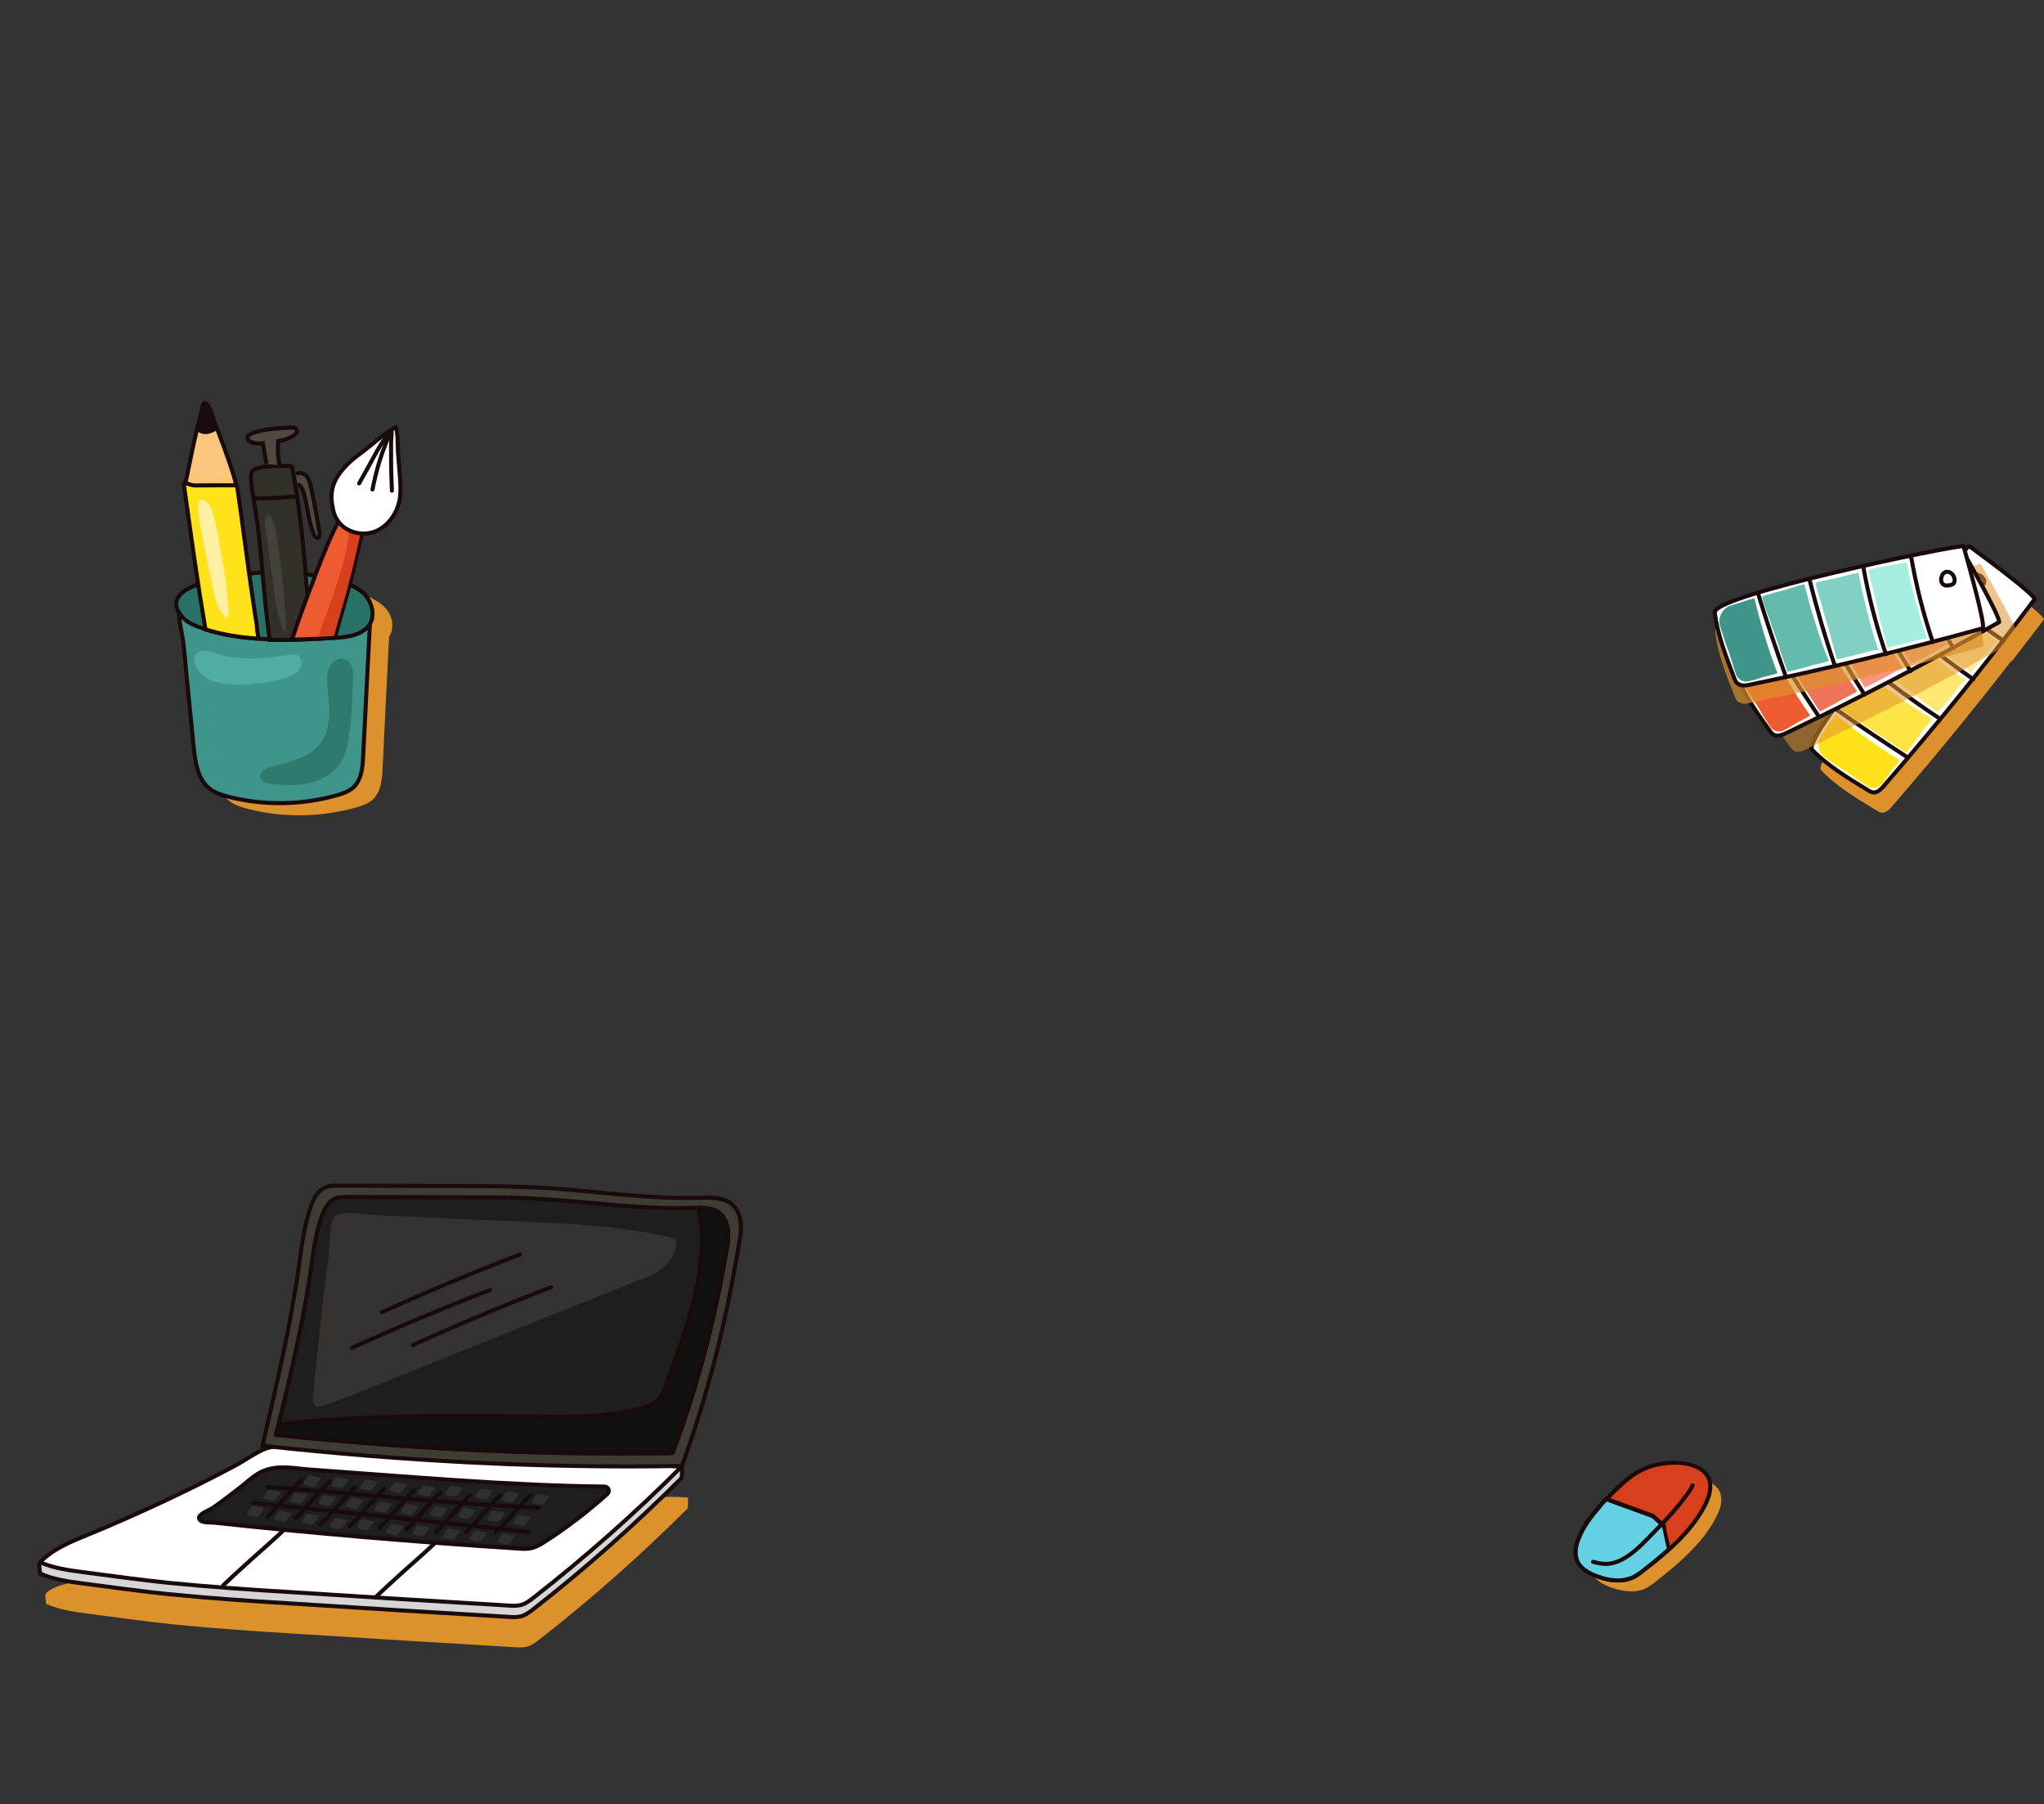 <?xml version="1.0" encoding="utf-8"?>
<!-- Generator: Adobe Illustrator 27.0.1, SVG Export Plug-In . SVG Version: 6.00 Build 0)  -->
<svg version="1.1" id="Layer_1" xmlns="http://www.w3.org/2000/svg" xmlns:xlink="http://www.w3.org/1999/xlink" x="0px" y="0px"
	 viewBox="0 0 505.4 446" style="enable-background:new 0 0 505.4 446;" xml:space="preserve">
<rect x="0" y="0" width="505.4" height="446" fill="#333333" stroke="none"/>
<style type="text/css">
	.st0{fill:#DD912C;}
	.st1{fill:#D6D6D6;stroke:#190B0B;stroke-linecap:round;stroke-linejoin:round;stroke-miterlimit:10;}
	.st2{fill:#FFFFFF;stroke:#190B0B;stroke-linecap:round;stroke-linejoin:round;stroke-miterlimit:10;}
	.st3{fill:#1E1E1E;stroke:#190B0B;stroke-linecap:round;stroke-linejoin:round;stroke-miterlimit:10;}
	.st4{fill:none;stroke:#190B0B;stroke-linecap:round;stroke-linejoin:round;stroke-miterlimit:10;}
	.st5{fill:#3F3B35;stroke:#190B0B;stroke-miterlimit:10;}
	.st6{opacity:0.182;fill:#9B9189;}
	.st7{fill:#111111;stroke:#190B0B;stroke-linecap:round;stroke-linejoin:round;stroke-miterlimit:10;}
	.st8{fill:#303030;}
	.st9{fill:#FFEEA6;}
	.st10{fill:#FFE773;}
	.st11{fill:#FFE445;}
	.st12{fill:#FFE21A;}
	.st13{opacity:0.537;fill:#DD912C;}
	.st14{fill:#FFAFA4;}
	.st15{fill:#FF9280;}
	.st16{fill:#ED7458;}
	.st17{fill:#EE5B30;}
	.st18{opacity:0.688;fill:#DD912C;}
	.st19{fill:#A4EDDF;}
	.st20{fill:#80D1C3;}
	.st21{fill:#65BAAE;}
	.st22{fill:#40958A;}
	.st23{fill:#40958A;stroke:#190B0B;stroke-linecap:round;stroke-linejoin:round;stroke-miterlimit:10;}
	.st24{fill:#297267;stroke:#190B0B;stroke-linecap:round;stroke-linejoin:round;stroke-miterlimit:10;}
	.st25{fill:#332F29;stroke:#190B0B;stroke-miterlimit:10;}
	.st26{fill:#4F4942;stroke:#190B0B;stroke-miterlimit:10;}
	.st27{opacity:0.228;fill:#828181;}
	.st28{fill:#EE5B30;stroke:#190B0B;stroke-linecap:round;stroke-linejoin:bevel;stroke-miterlimit:10;}
	.st29{fill:#D8401D;}
	.st30{fill:#FCC57C;stroke:#190B0B;stroke-linecap:round;stroke-linejoin:round;stroke-miterlimit:10;}
	.st31{fill:#FFE21A;stroke:#190B0B;stroke-linecap:round;stroke-linejoin:round;stroke-miterlimit:10;}
	.st32{opacity:0.771;fill:#297267;}
	.st33{fill:#190B0B;}
	.st34{fill:#FFF0A4;}
	.st35{fill:#50AD9F;}
	.st36{fill:#63D1E1;}
</style>
<g>
	<path class="st0" d="M23,389.7c-3.6,1.5-8.7,1.6-11.6,4.1c-0.4,0.4,0,2,0,2.7c3.4,1.5,7.2,2,11,2.5c7,0.9,13.9,1.9,20.9,2.6
		c10.1,1,20.2,1.7,30.3,2.3c18.7,1.2,34.9,2.2,53.6,3.3c1,0.1,2,0.1,3-0.1c1.2-0.3,2.3-1.1,3.3-1.9c12.8-10,25-20.8,36.5-32.3
		c0.1-0.7,0.2-1.4,0.1-2.7c-8.5-0.7-17.2,1.2-26,1.4c-6.1,0.2-12.3,0.8-18.4,0.4c-4.2-0.3-8.3-1.1-12.5-1.8
		c-12.9-2.1-26.1-3-39.2-2.6c-2.6,0.1-5.3-0.1-7.6,1c-2.4,1.1-4.7,2.8-7,4c-5.6,3-11.3,5.8-17,8.5C36,384.1,29.5,386.9,23,389.7z"/>
	<path class="st1" d="M21.5,382.2c-3.6,1.5-8.7,1.6-11.6,4.1c-0.4,0.4,0,2,0,2.7c3.4,1.5,7.2,2,11,2.5c7,0.9,13.9,1.9,20.9,2.6
		c10.1,1,20.2,1.7,30.3,2.3c18.7,1.2,34.9,2.2,53.6,3.3c1,0.1,2,0.1,3-0.1c1.2-0.3,2.3-1.1,3.3-1.9c12.8-10,25-20.8,36.5-32.3
		c0.1-0.7,0.2-1.4,0.1-2.7c-8.5-0.7-17.2,1.2-26,1.4c-6.1,0.2-12.3,0.8-18.4,0.4c-4.2-0.3-8.3-1.1-12.5-1.8
		c-12.9-2.1-26.1-3-39.2-2.6c-2.6,0.1-5.3-0.1-7.6,1c-2.4,1.1-4.7,2.8-7,4c-5.6,3-11.3,5.8-17,8.5C34.6,376.6,28.1,379.5,21.5,382.2
		z"/>
	<path class="st2" d="M21.5,379.5c-4.2,1.7-8.5,3.5-11.6,6.7c3.4,1.5,7.2,2,11,2.5c7,0.9,13.9,1.9,20.9,2.6
		c10.1,1,20.2,1.7,30.3,2.3c18.7,1.2,34.9,2.2,53.6,3.3c1,0.1,2,0.1,3-0.1c1.2-0.3,2.3-1.1,3.3-1.9c12.8-10,25-20.8,36.5-32.3
		c-9.4-0.8-16.4-1.5-25.8-1.2c-6.1,0.2-12.3,0.8-18.4,0.4c-4.2-0.3-8.3-1.1-12.5-1.8c-12.9-2.1-26.1-3-39.2-2.6
		c-2.6,0.1-5.3-0.1-7.6,1c-2.4,1.1-4.7,2.8-7,4c-5.6,3-11.3,5.8-17,8.5C34.6,373.9,28.1,376.8,21.5,379.5z"/>
	<path class="st3" d="M60,367.2c1.6-1.3,3.2-2.8,5.2-3.6c3.6-1.5,7.6-0.6,11.5-0.3c25.4,1.8,48.5,3.9,72.8,4.2
		c0.9,0,1.4,1.1,0.7,1.8c-4.9,4.4-10.1,8.4-15.6,11.9c-0.9,0.6-1.8,1.1-2.8,1.4c-1.3,0.4-2.6,0.3-3.9,0.2
		c-25.1-1.6-50.1-3.7-75.1-6.4c-0.9-0.1-3.5,0.2-3.6-1.2c0-0.9,2.5-1.9,3.2-2.3C55,371.1,57.5,369.2,60,367.2z"/>
	<path class="st4" d="M66.4,367.6c22.4,1.6,43.6,4.1,66.8,5.1"/>
	<path class="st4" d="M62.6,371.5c22.7,2.4,45.5,4.8,68.2,7.2"/>
	<path class="st4" d="M74.6,365.9c-1.9,1.5-7.1,8.1-8.5,9.1"/>
	<path class="st4" d="M81.6,366.2c-1.9,1.5-7.1,8.1-8.5,9.1"/>
	<path class="st4" d="M87.7,367.8c-1.9,1.5-7.1,8.1-8.5,9.1"/>
	<path class="st4" d="M95,368.1c-1.9,1.5-7.1,8.1-8.5,9.1"/>
	<path class="st4" d="M102.4,368.4c-1.9,1.5-7.1,8.1-8.5,9.1"/>
	<path class="st4" d="M108.9,369c-1.9,1.5-7.1,8.1-8.5,9.1"/>
	<path class="st4" d="M116.3,369.6c-1.9,1.5-7.1,8.1-8.5,9.1"/>
	<path class="st4" d="M123.8,369.6c-1.9,1.5-7.1,8.1-8.5,9.1"/>
	<path class="st4" d="M131.2,369.6c-1.9,1.5-7.1,8.1-8.5,9.1"/>
	<path class="st4" d="M55.2,391.9c1.8-1.7,3.6-3.4,5.4-5c2.7-2.5,6.5-5.7,9.4-8.5"/>
	<path class="st4" d="M92.8,394.9c1.8-1.7,3.6-3.4,5.4-5c2.7-2.5,6.5-5.7,9.4-8.5"/>
	<path class="st5" d="M168.6,362.4c6.9-18.9,11.2-36.9,14.4-56.6c0.5-2.8,0.2-6-1.8-7.9c-2-1.9-5.2-1.9-8-1.8
		c-13.1,0.4-26.2-1.7-39.3-2.5c-6.3-0.3-12.5-0.4-18.8-0.4c-10.4,0-20.8-0.1-31.2-0.1c-1.3,0-2.6,0-3.8,0.6
		c-1.6,0.8-2.5,2.5-3.1,4.2c-1.8,4.9-2.4,10.1-3.1,15.2c-2.1,14.9-5.6,29.6-9,44.3C99.8,361.2,133.6,363,168.6,362.4z"/>
	<path class="st3" d="M179.9,307.6c-3,17.9-7.1,34.3-13.6,51.6c-33.2,0.6-65.1-1.1-98.1-4.5c0.2-0.8,0.4-1.5,0.6-2.3
		c3.1-12.7,6.1-25.3,8-38.2c0.7-4.7,1.2-9.5,2.9-13.9c0.6-1.5,1.4-3.1,2.9-3.9c1.1-0.5,2.3-0.5,3.6-0.5c9.8,0,19.7,0.1,29.6,0.1
		c5.9,0,11.9,0,17.8,0.4c12.4,0.7,24.8,2.6,37.2,2.2c0.8,0,1.6,0,2.4,0c1.9,0.1,3.8,0.4,5.1,1.6
		C180.1,302.2,180.3,305.1,179.9,307.6z"/>
	<path class="st6" d="M77.4,345.4c-0.1,0.7-0.1,1.6,0.5,2.1c0.6,0.4,1.4,0.2,2.1,0c4.3-1.5,8.6-3.2,12.8-4.9
		c21.6-8.7,43.3-17.4,64.9-26c2.4-0.9,4.8-1.9,6.7-3.6c1.9-1.7,3.2-4.3,2.7-6.8c-13-3.2-26.4-3.7-39.8-4.3c-7.7-0.3-15.4-0.6-23.1-1
		c-3.8-0.2-7.7-0.3-11.5-0.5c-2.4-0.1-8.1-1.4-9.9,0.4c-1.5,1.4-1.3,8.1-1.6,10.1c-0.5,3.8-1,7.6-1.4,11.4
		C78.9,329.9,78.1,337.6,77.4,345.4z"/>
	<g>
		<path class="st4" d="M128.6,310.1c-11.5,4.4-22.9,9.2-34.2,14.3"/>
		<path class="st4" d="M136.3,318.2c-11.5,4.4-22.9,9.2-34.2,14.3"/>
		<path class="st4" d="M121.2,318.9c-11.5,4.4-22.9,9.2-34.2,14.3"/>
	</g>
	<path class="st7" d="M179.9,307.6c-3,17.9-7.1,34.3-13.6,51.6c-33.2,0.6-65.1-1.1-98.1-4.5c0.2-0.8,0.4-1.5,0.6-2.3
		c0.6-0.3,1.4-0.4,2.1-0.5c20.5-2.1,41.1-2,61.7-1.7c8.6,0.1,17.2,0.2,25.5-1.9c1.7-0.4,3.4-1,4.6-2.2c1-1,1.5-2.4,2-3.8
		c1.7-4.5,3.3-9,4.8-13.5c2.5-8,4.4-16.3,4-24.8c-0.1-1.5-0.8-3.8-0.5-5.2c0-0.1,0.1-0.2,0.1-0.3c1.9,0.1,3.8,0.4,5.1,1.6
		C180.1,302.2,180.3,305.1,179.9,307.6z"/>
	<path class="st8" d="M73.4,371.6c0.3,0.1,0.6,0.1,0.8,0.1c0.4-0.1,0.7-0.4,0.9-0.8c0.4-0.5,0.7-0.9,1-1.4c-0.9-0.2-1.8-0.3-2.6-0.5
		c-0.1,0-0.2,0-0.3,0c-0.3,0-0.5,0.3-0.6,0.5c-0.2,0.3-0.9,1.2-0.8,1.6C72,371.4,73.1,371.4,73.4,371.6z"/>
	<path class="st8" d="M80.4,372.2c0.3,0.1,0.6,0.1,0.8,0.1c0.4-0.1,0.7-0.4,0.9-0.8c0.4-0.5,0.7-0.9,1-1.4c-0.9-0.2-1.8-0.3-2.6-0.5
		c-0.1,0-0.2,0-0.3,0c-0.3,0-0.5,0.3-0.6,0.5c-0.2,0.3-0.9,1.2-0.8,1.6C79,372,80.1,372,80.4,372.2z"/>
	<path class="st8" d="M76.7,367.4c0.3,0.1,0.6,0.1,0.8,0.1c0.4-0.1,0.7-0.4,0.9-0.8c0.4-0.5,0.7-0.9,1-1.4c-0.9-0.2-1.8-0.3-2.6-0.5
		c-0.1,0-0.2,0-0.3,0c-0.3,0-0.5,0.3-0.6,0.5c-0.2,0.3-0.9,1.2-0.8,1.6C75.2,367.2,76.3,367.2,76.7,367.4z"/>
	<path class="st8" d="M66.8,370.9c0.3,0.1,0.6,0.1,0.8,0.1c0.4-0.1,0.7-0.4,0.9-0.8c0.4-0.5,0.7-0.9,1-1.4c-0.9-0.2-1.8-0.3-2.6-0.5
		c-0.1,0-0.2,0-0.3,0c-0.3,0-0.5,0.3-0.6,0.5c-0.2,0.3-0.9,1.2-0.8,1.6C65.4,370.7,66.5,370.7,66.8,370.9z"/>
	<path class="st8" d="M87.2,372.9c0.3,0.1,0.6,0.1,0.8,0.1c0.4-0.1,0.7-0.4,0.9-0.8c0.4-0.5,0.7-0.9,1-1.4c-0.9-0.2-1.8-0.3-2.6-0.5
		c-0.1,0-0.2,0-0.3,0c-0.3,0-0.5,0.3-0.6,0.5c-0.2,0.3-0.9,1.2-0.8,1.6C85.7,372.8,86.8,372.8,87.2,372.9z"/>
	<path class="st8" d="M94.2,373.8c0.3,0.1,0.6,0.1,0.8,0.1c0.4-0.1,0.7-0.4,0.9-0.8c0.4-0.5,0.7-0.9,1-1.4c-0.9-0.2-1.8-0.3-2.6-0.5
		c-0.1,0-0.2,0-0.3,0c-0.3,0-0.5,0.3-0.6,0.5c-0.2,0.3-0.9,1.2-0.8,1.6C92.7,373.7,93.8,373.7,94.2,373.8z"/>
	<path class="st8" d="M98,369c0.3,0.1,0.6,0.1,0.8,0.1c0.4-0.1,0.7-0.4,0.9-0.8c0.4-0.5,0.7-0.9,1-1.4c-0.9-0.2-1.8-0.3-2.6-0.5
		c-0.1,0-0.2,0-0.3,0c-0.3,0-0.5,0.3-0.6,0.5c-0.2,0.3-0.9,1.2-0.8,1.6C96.5,368.8,97.7,368.8,98,369z"/>
	<path class="st8" d="M90.7,368.4c0.3,0.1,0.6,0.1,0.8,0.1c0.4-0.1,0.7-0.4,0.9-0.8c0.4-0.5,0.7-0.9,1-1.4c-0.9-0.2-1.8-0.3-2.6-0.5
		c-0.1,0-0.2,0-0.3,0c-0.3,0-0.5,0.3-0.6,0.5c-0.2,0.3-0.9,1.2-0.8,1.6C89.2,368.2,90.3,368.2,90.7,368.4z"/>
	<path class="st8" d="M83.2,377.9c0.3,0.1,0.6,0.1,0.8,0.1c0.4-0.1,0.7-0.4,0.9-0.8c0.4-0.5,0.7-0.9,1-1.4c-0.9-0.2-1.8-0.3-2.6-0.5
		c-0.1,0-0.2,0-0.3,0c-0.3,0-0.5,0.3-0.6,0.5c-0.2,0.3-0.9,1.2-0.8,1.6C81.7,377.8,82.8,377.8,83.2,377.9z"/>
	<path class="st8" d="M89.9,378.2c0.3,0.1,0.6,0.1,0.8,0.1c0.4-0.1,0.7-0.4,0.9-0.8c0.4-0.5,0.7-0.9,1-1.4c-0.9-0.2-1.8-0.3-2.6-0.5
		c-0.1,0-0.2,0-0.3,0c-0.3,0-0.5,0.3-0.6,0.5c-0.2,0.3-0.9,1.2-0.8,1.6C88.5,378,89.6,378,89.9,378.2z"/>
	<path class="st8" d="M97.1,379.4c0.3,0.1,0.6,0.1,0.8,0.1c0.4-0.1,0.7-0.4,0.9-0.8c0.4-0.5,0.7-0.9,1-1.4c-0.9-0.2-1.8-0.3-2.6-0.5
		c-0.1,0-0.2,0-0.3,0c-0.3,0-0.5,0.3-0.6,0.5c-0.2,0.3-0.9,1.2-0.8,1.6C95.6,379.2,96.8,379.2,97.1,379.4z"/>
	<path class="st8" d="M100.8,374.4c0.3,0.1,0.6,0.1,0.8,0.1c0.4-0.1,0.7-0.4,0.9-0.8c0.4-0.5,0.7-0.9,1-1.4
		c-0.9-0.2-1.8-0.3-2.6-0.5c-0.1,0-0.2,0-0.3,0c-0.3,0-0.5,0.3-0.6,0.5c-0.2,0.3-0.9,1.2-0.8,1.6
		C99.4,374.3,100.5,374.3,100.8,374.4z"/>
	<path class="st8" d="M108,374.9c0.3,0.1,0.6,0.1,0.8,0.1c0.4-0.1,0.7-0.4,0.9-0.8c0.4-0.5,0.7-0.9,1-1.4c-0.9-0.2-1.8-0.3-2.6-0.5
		c-0.1,0-0.2,0-0.3,0c-0.3,0-0.5,0.3-0.6,0.5c-0.2,0.3-0.9,1.2-0.8,1.6C106.5,374.8,107.7,374.8,108,374.9z"/>
	<path class="st8" d="M103.6,379.7c0.3,0.1,0.6,0.1,0.8,0.1c0.4-0.1,0.7-0.4,0.9-0.8c0.4-0.5,0.7-0.9,1-1.4
		c-0.9-0.2-1.8-0.3-2.6-0.5c-0.1,0-0.2,0-0.3,0c-0.3,0-0.5,0.3-0.6,0.5c-0.2,0.3-0.9,1.2-0.8,1.6
		C102.1,379.5,103.3,379.5,103.6,379.7z"/>
	<path class="st8" d="M111.1,380.5c0.3,0.1,0.6,0.1,0.8,0.1c0.4-0.1,0.7-0.4,0.9-0.8c0.4-0.5,0.7-0.9,1-1.4
		c-0.9-0.2-1.8-0.3-2.6-0.5c-0.1,0-0.2,0-0.3,0c-0.3,0-0.5,0.3-0.6,0.5c-0.2,0.3-0.9,1.2-0.8,1.6
		C109.6,380.3,110.8,380.3,111.1,380.5z"/>
	<path class="st8" d="M114.9,375.4c0.3,0.1,0.6,0.1,0.8,0.1c0.4-0.1,0.7-0.4,0.9-0.8c0.4-0.5,0.7-0.9,1-1.4
		c-0.9-0.2-1.8-0.3-2.6-0.5c-0.1,0-0.2,0-0.3,0c-0.3,0-0.5,0.3-0.6,0.5c-0.2,0.3-0.9,1.2-0.8,1.6
		C113.5,375.3,114.6,375.3,114.9,375.4z"/>
	<path class="st8" d="M119.2,370.6c0.3,0.1,0.6,0.1,0.8,0.1c0.4-0.1,0.7-0.4,0.9-0.8c0.4-0.5,0.7-0.9,1-1.4
		c-0.9-0.2-1.8-0.3-2.6-0.5c-0.1,0-0.2,0-0.3,0c-0.3,0-0.5,0.3-0.6,0.5c-0.2,0.3-0.9,1.2-0.8,1.6
		C117.7,370.5,118.8,370.5,119.2,370.6z"/>
	<path class="st8" d="M125.7,371.3c0.3,0.1,0.6,0.1,0.8,0.1c0.4-0.1,0.7-0.4,0.9-0.8c0.4-0.5,0.7-0.9,1-1.4
		c-0.9-0.2-1.8-0.3-2.6-0.5c-0.1,0-0.2,0-0.3,0c-0.3,0-0.5,0.3-0.6,0.5c-0.2,0.3-0.9,1.2-0.8,1.6
		C124.2,371.2,125.3,371.2,125.7,371.3z"/>
	<path class="st8" d="M122.2,376.1c0.3,0.1,0.6,0.1,0.8,0.1c0.4-0.1,0.7-0.4,0.9-0.8c0.4-0.5,0.7-0.9,1-1.4
		c-0.9-0.2-1.8-0.3-2.6-0.5c-0.1,0-0.2,0-0.3,0c-0.3,0-0.5,0.3-0.6,0.5c-0.2,0.3-0.9,1.2-0.8,1.6C120.7,376,121.8,376,122.2,376.1z"
		/>
	<path class="st8" d="M117.8,381c0.3,0.1,0.6,0.1,0.8,0.1c0.4-0.1,0.7-0.4,0.9-0.8c0.4-0.5,0.7-0.9,1-1.4c-0.9-0.2-1.8-0.3-2.6-0.5
		c-0.1,0-0.2,0-0.3,0c-0.3,0-0.5,0.3-0.6,0.5c-0.2,0.3-0.9,1.2-0.8,1.6C116.4,380.8,117.5,380.8,117.8,381z"/>
	<path class="st8" d="M124.7,381.7c0.3,0.1,0.6,0.1,0.8,0.1c0.4-0.1,0.7-0.4,0.9-0.8c0.4-0.5,0.7-0.9,1-1.4
		c-0.9-0.2-1.8-0.3-2.6-0.5c-0.1,0-0.2,0-0.3,0c-0.3,0-0.5,0.3-0.6,0.5c-0.2,0.3-0.9,1.2-0.8,1.6
		C123.3,381.5,124.4,381.5,124.7,381.7z"/>
	<path class="st8" d="M128.5,377.1c0.3,0.1,0.6,0.1,0.8,0.1c0.4-0.1,0.7-0.4,0.9-0.8c0.4-0.5,0.7-0.9,1-1.4
		c-0.9-0.2-1.8-0.3-2.6-0.5c-0.1,0-0.2,0-0.3,0c-0.3,0-0.5,0.3-0.6,0.5c-0.2,0.3-0.9,1.2-0.8,1.6
		C127.1,376.9,128.2,376.9,128.5,377.1z"/>
	<path class="st8" d="M133.2,371.9c0.3,0.1,0.6,0.1,0.8,0.1c0.4-0.1,0.7-0.4,0.9-0.8c0.4-0.5,0.7-0.9,1-1.4
		c-0.9-0.2-1.8-0.3-2.6-0.5c-0.1,0-0.2,0-0.3,0c-0.3,0-0.5,0.3-0.6,0.5c-0.2,0.3-0.9,1.2-0.8,1.6
		C131.7,371.8,132.8,371.8,133.2,371.9z"/>
	<path class="st8" d="M111.8,369.9c0.3,0.1,0.6,0.1,0.8,0.1c0.4-0.1,0.7-0.4,0.9-0.8c0.4-0.5,0.7-0.9,1-1.4
		c-0.9-0.2-1.8-0.3-2.6-0.5c-0.1,0-0.2,0-0.3,0c-0.3,0-0.5,0.3-0.6,0.5c-0.2,0.3-0.9,1.2-0.8,1.6
		C110.4,369.8,111.5,369.8,111.8,369.9z"/>
	<path class="st8" d="M105,369.8c0.3,0.1,0.6,0.1,0.8,0.1c0.4-0.1,0.7-0.4,0.9-0.8c0.4-0.5,0.7-0.9,1-1.4c-0.9-0.2-1.8-0.3-2.6-0.5
		c-0.1,0-0.2,0-0.3,0c-0.3,0-0.5,0.3-0.6,0.5c-0.2,0.3-0.9,1.2-0.8,1.6C103.5,369.6,104.7,369.6,105,369.8z"/>
	<path class="st8" d="M83.5,367.8c0.3,0.1,0.6,0.1,0.8,0.1c0.4-0.1,0.7-0.4,0.9-0.8c0.4-0.5,0.7-0.9,1-1.4c-0.9-0.2-1.8-0.3-2.6-0.5
		c-0.1,0-0.2,0-0.3,0c-0.3,0-0.5,0.3-0.6,0.5c-0.2,0.3-0.9,1.2-0.8,1.6C82.1,367.7,83.2,367.7,83.5,367.8z"/>
	<path class="st8" d="M76.3,376.8c0.3,0.1,0.6,0.1,0.8,0.1c0.4-0.1,0.7-0.4,0.9-0.8c0.4-0.5,0.7-0.9,1-1.4c-0.9-0.2-1.8-0.3-2.6-0.5
		c-0.1,0-0.2,0-0.3,0c-0.3,0-0.5,0.3-0.6,0.5c-0.2,0.3-0.9,1.2-0.8,1.6C74.8,376.6,76,376.6,76.3,376.8z"/>
	<path class="st8" d="M69.5,376.1c0.3,0.1,0.6,0.1,0.8,0.1c0.4-0.1,0.7-0.4,0.9-0.8c0.4-0.5,0.7-0.9,1-1.4c-0.9-0.2-1.8-0.3-2.6-0.5
		c-0.1,0-0.2,0-0.3,0c-0.3,0-0.5,0.3-0.6,0.5c-0.2,0.3-0.9,1.2-0.8,1.6C68.1,375.9,69.2,375.9,69.5,376.1z"/>
	<path class="st8" d="M62.7,374.9c0.3,0.1,0.6,0.1,0.8,0.1c0.4-0.1,0.7-0.4,0.9-0.8c0.4-0.5,0.7-0.9,1-1.4c-0.9-0.2-1.8-0.3-2.6-0.5
		c-0.1,0-0.2,0-0.3,0c-0.3,0-0.5,0.3-0.6,0.5c-0.2,0.3-0.9,1.2-0.8,1.6C61.2,374.8,62.3,374.8,62.7,374.9z"/>
</g>
<g>
	<path class="st2" d="M434,145.3"/>
	<path class="st0" d="M497.6,163.5l-0.1-0.1c2.6-3.4,5.3-6.8,7.9-10.3c-0.4-1.4-11.7-9.8-16.2-13.1c-1.6,1.1-23,25.7-33.4,40.2
		l-0.2-0.1c0,0,0.1,0.1,0.1,0.1c-3.9,5.4-6.2,9.4-5.4,10.2c3.7,4,9,7.1,13.6,9.9c0.5,0.3,1,0.6,1.5,0.6c1,0,1.8-0.8,2.4-1.5
		c4.7-5.5,9.4-11,14-16.6c0,0,0,0,0,0l0,0c2.7-3.3,5.4-6.6,8.1-10c0,0,0.1,0.1,0.1,0.1l-0.1-0.1c2.5-3.1,5-6.3,7.4-9.4
		C497.6,163.5,497.6,163.5,497.6,163.5z"/>
	<g>
		<g>
			<path class="st2" d="M461.8,195.3c0.5,0.3,1,0.6,1.5,0.6c1,0,1.8-0.8,2.4-1.5c13-15,25.5-30.4,37.4-46.3
				c-0.4-1.4-11.7-9.8-16.2-13.1c-2.2,1.5-41.7,47.3-38.8,50.4C451.9,189.3,457.2,192.5,461.8,195.3z"/>
			<path class="st4" d="M471.3,187c-6-3.9-12-7.9-17.8-12"/>
			<path class="st4" d="M461.7,164.6c5.8,4.6,11.8,9,18,13.1"/>
			<path class="st4" d="M470.3,154c5.6,5.1,11.4,9.6,17.6,13.9"/>
			<path class="st4" d="M478.1,144.8c5.6,5.1,11,9.4,17.3,13.6"/>
			<path class="st4" d="M487.4,144.5c0.2,0.4,0.6,0.8,1.1,0.9c0.7,0.2,1.4-0.4,1.9-1c0.1-0.1,0.2-0.3,0.2-0.5c0.1-0.3,0-0.6-0.2-0.8
				C489.3,141.2,486.1,142.1,487.4,144.5z"/>
		</g>
		<path class="st9" d="M477.5,158.5c1.4,1.1,2.7,2.3,4.1,3.4c0.9,0.8,5.7,4.3,5.7,4.3s3-3.5,4.1-5c0.2-0.3,1.9-2.9,2.4-2.6
			c-5.4-3.6-10.7-7.6-15.6-12c-1.1,1.2-2.2,2.4-3.2,3.6c-1,1.1-2.3,2.3-3,3.6C473.7,155.5,475.7,157,477.5,158.5z"/>
		<path class="st10" d="M469.1,168.6c1.4,1.1,3,2.1,4.4,3.2c0.9,0.8,5.7,4.3,5.7,4.3s3-3.5,4.1-5c0.2-0.3,2.3-3.2,2.8-2.9
			c-5.4-3.6-10.8-8-15.7-12.3c-1.1,1.2-2.4,3-3.5,4.3c-1,1.1-2.7,2.9-3.4,4.2C465.2,166,467.3,167.1,469.1,168.6z"/>
		<path class="st11" d="M460.8,179.1c1.4,1.1,3.1,1.9,4.5,3c1,0.7,6,4,6,4s2.9-3.6,3.9-5.2c0.2-0.3,2.1-2.5,2.5-3.2
			c-5.6-3.3-11.2-7.3-16.4-11.4c-1,1.2-2.2,3.2-3.2,4.4c-0.9,1.2-2.5,3-3.1,4.3C456.8,176.7,458.9,177.7,460.8,179.1z"/>
		<path class="st12" d="M453.6,188.9c1.4,1,3,1.9,4.4,2.9c0.5,0.4,2.2,1.5,3.6,2.5c1.2,0.8,2.9,0.6,3.7-0.5c0.8-1,1.6-2.1,2.1-2.9
			c0.2-0.3,2-2.3,2.3-3c-5.4-3.3-10.8-7.2-15.8-11.2c-1,1.2-2.1,3-3,4.2c-0.1,0.2-0.3,0.4-0.4,0.6c-1.5,1.9-1,4.8,1.2,6.1
			C452.3,188,452.9,188.4,453.6,188.9z"/>
	</g>
	<path class="st13" d="M488,164.2l-0.1-0.1c3.8-2.1,7.6-4.1,11.3-6.3c0.2-1.4-6.8-13.7-9.5-18.5c-1.9,0.4-31.4,14.4-46.7,23.5
		l-0.1-0.2c0,0.1,0.1,0.1,0.1,0.2c-5.7,3.4-9.4,6.1-9,7.2c1.8,5.1,5.4,10.1,8.5,14.5c0.3,0.5,0.7,0.9,1.2,1.2c0.9,0.4,1.9,0,2.8-0.4
		c6.5-3.1,13-6.4,19.5-9.6c0,0,0,0,0,0l0,0c3.8-1.9,7.6-3.9,11.4-5.9c0,0,0,0.1,0.1,0.1l-0.1-0.1c3.5-1.9,7.1-3.7,10.6-5.7
		C487.9,164.1,488,164.1,488,164.2z"/>
	<g>
		<g>
			<path class="st2" d="M437.5,180.5c0.3,0.5,0.7,0.9,1.2,1.2c0.9,0.4,1.9,0,2.8-0.4c17.9-8.6,35.5-17.7,52.8-27.5
				c0.2-1.4-6.8-13.7-9.5-18.5c-2.6,0.5-57.1,26.7-55.7,30.7C430.8,171.1,434.4,176.2,437.5,180.5z"/>
			<path class="st4" d="M449.5,176.8c-4-6-7.8-12-11.5-18.1"/>
			<path class="st4" d="M449.7,152.4c3.5,6.6,7.3,13,11.3,19.3"/>
			<path class="st4" d="M461.8,146.1c3.1,6.9,6.6,13.4,10.6,19.8"/>
			<path class="st4" d="M472.6,140.8c3.1,6.9,6.3,13,10.4,19.4"/>
			<path class="st4" d="M481.3,144.3c0,0.5,0.2,1,0.6,1.3c0.6,0.5,1.5,0.2,2.1-0.2c0.1-0.1,0.3-0.2,0.4-0.3c0.2-0.2,0.2-0.5,0.2-0.8
				C484.3,141.9,481,141.5,481.3,144.3z"/>
		</g>
		<path class="st14" d="M466.6,153.1c0.8,1.6,1.6,3.2,2.4,4.8c0.5,1.1,3.5,6.2,3.5,6.2s4.1-2,5.8-3c0.3-0.2,2.9-1.9,3.3-1.4
			c-3.5-5.5-6.7-11.3-9.5-17.2c-1.5,0.6-3,1.3-4.4,2c-1.3,0.6-3,1.2-4.2,2.1C464.3,148.9,465.6,151,466.6,153.1z"/>
		<path class="st15" d="M454.9,159.1c0.8,1.6,1.9,3.1,2.7,4.7c0.5,1.1,3.5,6.2,3.5,6.2s4.1-2,5.8-3c0.3-0.2,3.4-2.1,3.7-1.5
			c-3.5-5.5-6.7-11.6-9.5-17.5c-1.5,0.6-3.4,1.8-4.9,2.5c-1.3,0.6-3.6,1.6-4.8,2.5C452.3,155.1,453.8,156.9,454.9,159.1z"/>
		<path class="st16" d="M443.1,165.4c0.9,1.5,2.1,3,3,4.5c0.6,1,3.9,6,3.9,6s4.1-2.1,5.7-3.1c0.3-0.2,2.9-1.4,3.5-1.9
			c-3.8-5.3-7.4-11.2-10.5-17c-1.4,0.7-3.3,2-4.7,2.8c-1.3,0.7-3.5,1.8-4.6,2.7C440.3,161.5,441.9,163.3,443.1,165.4z"/>
		<path class="st17" d="M432.5,171.4c0.8,1.5,2,2.9,2.8,4.4c0.3,0.6,1.4,2.3,2.3,3.7c0.8,1.3,2.4,1.7,3.6,1c1.1-0.6,2.3-1.3,3.1-1.8
			c0.3-0.2,2.7-1.4,3.3-1.8c-3.7-5.2-7-10.9-10-16.5c-1.3,0.7-3.1,1.9-4.4,2.6c-0.2,0.1-0.4,0.2-0.6,0.3c-2.1,1.1-2.8,4-1.4,6
			C431.7,170.1,432.1,170.7,432.5,171.4z"/>
	</g>
	<path class="st18" d="M485.5,139.6c-1.9-0.1-33.9,6.4-50.9,11.6l-0.1-0.2c0,0.1,0,0.1,0.1,0.2c-6.3,1.9-10.6,3.7-10.5,4.8
		c0.5,5.4,2.8,11.1,4.8,16.1c0.2,0.5,0.4,1.1,0.9,1.4c0.8,0.6,1.9,0.5,2.8,0.3c7.1-1.5,14.2-3,21.2-4.6c0,0,0,0,0,0l0,0
		c4.2-1,8.3-2,12.5-3c0,0,0,0.1,0,0.1l0-0.1c3.9-1,7.8-1.9,11.6-3c0,0,0,0.1,0,0.1l0-0.1c4.2-1.1,8.3-2.2,12.5-3.4
		C490.9,158.5,487,144.9,485.5,139.6z"/>
	<g>
		<g>
			<path class="st2" d="M428.8,167.6c0.2,0.5,0.4,1.1,0.9,1.4c0.8,0.6,1.9,0.5,2.8,0.3c19.4-4,38.7-8.7,57.8-14
				c0.5-1.3-3.3-14.9-4.8-20.3c-2.7-0.1-61.9,12.1-61.5,16.4C424.6,156.8,426.9,162.6,428.8,167.6z"/>
			<path class="st4" d="M441.4,166.8c-2.4-6.7-4.7-13.5-6.8-20.4"/>
			<path class="st4" d="M447.4,143.2c1.8,7.2,3.9,14.4,6.3,21.4"/>
			<path class="st4" d="M460.7,140c1.3,7.4,3.2,14.6,5.6,21.7"/>
			<path class="st4" d="M472.5,137.4c1.3,7.4,3,14.2,5.4,21.3"/>
			<path class="st4" d="M480,142.9c-0.1,0.5,0,1,0.3,1.4c0.5,0.6,1.4,0.5,2.1,0.3c0.2-0.1,0.3-0.1,0.5-0.2c0.2-0.2,0.3-0.5,0.4-0.7
				C483.5,141.4,480.5,140.2,480,142.9z"/>
		</g>
		<path class="st19" d="M463.7,148c0.4,1.7,0.8,3.5,1.1,5.2c0.3,1.2,1.9,6.9,1.9,6.9s4.5-1,6.3-1.5c0.4-0.1,3.3-1.1,3.5-0.6
			c-2.1-6.2-3.8-12.5-5.1-19c-1.6,0.3-3.2,0.6-4.8,0.9c-1.4,0.3-3.2,0.4-4.6,1C462.4,143.3,463.2,145.7,463.7,148z"/>
		<path class="st20" d="M450.8,150.9c0.4,1.7,1.1,3.5,1.5,5.2c0.3,1.2,1.9,6.9,1.9,6.9s4.5-1,6.3-1.5c0.4-0.1,3.8-1.2,4-0.6
			c-2.1-6.2-3.7-12.9-5-19.3c-1.6,0.3-3.8,0.9-5.4,1.3c-1.4,0.3-3.9,0.7-5.2,1.2C449.3,146.4,450.3,148.6,450.8,150.9z"/>
		<path class="st21" d="M437.9,154.2c0.5,1.7,1.3,3.4,1.8,5.1c0.3,1.2,2.3,6.8,2.3,6.8s4.5-1.1,6.3-1.7c0.4-0.1,3.2-0.7,3.9-1
			c-2.5-6.1-4.4-12.7-6.1-19c-1.6,0.4-3.7,1.1-5.3,1.6c-1.4,0.4-3.8,0.9-5.1,1.5C436.1,149.8,437.2,151.9,437.9,154.2z"/>
		<path class="st22" d="M426.2,157.5c0.4,1.7,1.2,3.3,1.7,5c0.2,0.6,0.8,2.5,1.3,4.1c0.5,1.4,1.9,2.2,3.3,1.8c1.2-0.3,2.6-0.7,3.4-1
			c0.3-0.1,3-0.7,3.6-1c-2.3-5.9-4.2-12.3-5.7-18.5c-1.5,0.3-3.5,1.1-4.9,1.5c-0.2,0.1-0.4,0.1-0.7,0.2c-2.3,0.6-3.7,3.2-2.8,5.5
			C425.7,156,425.9,156.7,426.2,157.5z"/>
	</g>
</g>
<g>
	<path class="st0" d="M94.9,149.9c-1-0.9-2.1-1.6-3.4-2.2c-0.8-0.4-1.7-0.7-2.6-0.9c-0.5-0.2-1.1-0.3-1.6-0.5
		c-1.5-0.4-3-0.7-4.5-0.9c-0.1,0-0.1,0-0.2,0c-3.6-0.6-7.2-0.9-10.8-0.8c-1.8,0-3.6,0.1-5.4,0.3c-1,0.1-1.9,0.2-2.9,0.4
		c-2,0.3-6.1,0.9-9.6,2.2c-4,1.4-7,3.7-4.8,7.2c-0.1,2.1,0.9,5.4,1,6.8c0.3,2.7,0.6,5.5,0.8,8.2c0.6,6,1.2,12.1,1.8,18.1
		c0.4,3.5,0.9,7.4,3.5,9.8c1.5,1.4,3.6,2,5.6,2.5c8.6,2.1,17.8,1.9,26.3-0.5c1.4-0.4,2.8-0.9,3.9-1.8c2.2-1.9,2.5-5.1,2.6-8
		c0.5-10.8,1.1-21.6,1.6-32.4c0,0,0,0,0,0C97.8,154.9,96.9,151.8,94.9,149.9z"/>
	<path class="st23" d="M47.9,184.8c0.4,3.5,0.9,7.4,3.5,9.8c1.5,1.4,3.6,2,5.6,2.5c8.6,2.1,17.8,1.9,26.3-0.5
		c1.4-0.4,2.8-0.9,3.9-1.8c2.2-1.9,2.5-5.1,2.6-8c0.6-11.1,1.1-22.2,1.7-33.3c-10.9-1.5-21.9-2.6-32.8-3.3c-2.7-0.2-13-2.1-14.2,0.4
		c-0.7,1.6,0.6,6.2,0.8,8c0.3,2.7,0.6,5.5,0.8,8.2C46.7,172.7,47.3,178.7,47.9,184.8z"/>
	<path class="st24" d="M91.5,154.2c-1.6,2.7-5.3,3.3-8.6,3.5c-0.2,0-0.4,0-0.6,0c-1.1,0.1-2.2,0.1-3.4,0.2l-0.6,0
		c-2.1,0.1-4.1,0.2-6.2,0.2c-1.2,0-2.4,0-3.5,0c-1.6,0-3.1-0.1-4.6-0.2h0c-4.5-0.3-8.9-1-13.1-2.3c-0.2-0.1-0.4-0.1-0.6-0.2
		c-2.1-0.7-4.2-1.5-5.5-3.2c-3.1-3.9,0.1-6.3,4.3-7.8c3.5-1.2,7.7-1.9,9.6-2.2c1-0.1,1.9-0.3,2.9-0.4c1.8-0.2,3.6-0.3,5.4-0.3
		c3.6-0.1,7.3,0.2,10.8,0.8c0.1,0,0.1,0,0.2,0c1.5,0.2,3,0.6,4.5,0.9c0.5,0.1,1.1,0.3,1.6,0.5c0.9,0.3,1.8,0.6,2.6,0.9
		c1.2,0.6,2.4,1.3,3.4,2.2C91.9,148.8,92.8,151.9,91.5,154.2z"/>
	<g>
		<path class="st25" d="M76.4,158c-2.1,0.1-4.1,0.2-6.2,0.2c-1.2,0-2.3,0-3.5,0c-0.4-2.7-0.7-5.5-1-8.2c-0.3-2.8-0.5-5.6-0.8-8.4
			c-0.4-4.9-0.9-9.8-1.6-14.6c-0.3-1.9-0.6-3.8-0.9-5.6c-0.2-1-0.6-4-0.1-4.8c1.1-1.7,7.4-1.4,9.2-1.4c0.2,0,0.5,0,0.6,0.1
			c0.2,0.1,0.2,0.4,0.2,0.5c1.6,8.8,2.7,17.7,3.3,26.6c0,0.1,0,0.3,0,0.4C76.2,147.8,76.4,152.9,76.4,158z"/>
		<path class="st26" d="M65.9,114.7c-0.3-1.7-0.6-3.4-0.9-5.1c-1.2,0.1-2.6,0.1-3.5-0.7c-0.2-0.2-0.3-0.4-0.3-0.7c0-0.5,0.5-0.8,1-1
			c3-1.2,6.3-1.3,9.5-1.5c0.4,0,0.8,0,1.1,0.1c0.4,0.1,0.7,0.5,0.6,0.9c0,0.4-0.4,0.7-0.7,0.9c-1.2,0.8-2.5,1.3-3.9,1.4
			c-0.2,2-0.1,4,0.3,6"/>
		<path class="st4" d="M63.2,123.2c3.4,0,6.8-0.2,10.2-0.5"/>
		<path class="st26" d="M73.2,117.2c0.7-0.5,1.8-0.3,2.5,0.4c0.6,0.6,0.9,1.6,1.1,2.4c0.3,1.3,0.5,2.5,0.8,3.8
			c0.5,2.6,1,5.3,1.4,7.9c0.1,0.5,0,1.2-0.5,1.3c-0.4,0-0.7-0.4-0.8-0.7c-1.5-3.3-1.6-7.1-2.6-10.5c-0.3-0.9-0.7-1.8-1.6-2.1"/>
		<path class="st27" d="M67.6,144.8c0.5,4,1.1,8,2.7,11.6c0.6-1.6,0.4-3.3,0.3-5c-0.5-5.8-1-11.5-2-17.2c-0.2-1.2-0.7-7-2.2-6.9
			c-1.9,0.2-0.3,5.8-0.2,7C66.6,137.8,67.1,141.3,67.6,144.8z"/>
	</g>
	<path class="st28" d="M78.8,157.9c1.1-0.1,2.3-0.1,3.4-0.2c0.2,0,0.4,0,0.6,0c0.4-1.6,0.9-3.1,0.9-3.4c0.7-2.4,1.4-4.9,2.1-7.3
		c0.2-0.8,0.4-1.5,0.6-2.3c1.1-4.2,2.1-8.4,3-12.7c0.2-0.9,1-2.9,0.8-3.7c-0.1-0.2-0.2-0.4-0.4-0.5c-0.6-0.6-1.9-1-2.5-1.2
		c-1.8-0.4-2.8,0.6-3.5,2.1c-2.3,4.3-4.1,9-5.9,13.6c0,0.1-0.1,0.2-0.1,0.3c0,0,0,0.1,0,0.1c-2,5.1-3.9,10.2-5.6,15.4
		c2.1,0,4.1-0.1,6.2-0.2L78.8,157.9z"/>
	<path class="st29" d="M89.1,132c-0.9,4.2-1.9,8.5-3,12.7c-0.2,0.8-0.4,1.6-0.6,2.3c-0.7,2.5-1.4,4.9-2.1,7.3
		c-0.1,0.3-0.3,1.3-0.8,2.8c-0.2,0-2.8,0-3.9,0.1c0.9-2.4,1.6-4.2,2.5-6.7c0.8-2.3,1.6-4.5,2.3-6.8c1-3.1,1.9-6.3,2.5-9.5
		c0.3-1.5,0.1-4.3,1.1-5.5c0.6-0.8,1.4-1,2.3-0.9c0.2,0.1,0.3,0.3,0.4,0.5C90.1,129.2,89.3,131.2,89.1,132z"/>
	<path class="st2" d="M89.8,111.6c-1.8,1.3-3.6,2.7-5,4.4c-1.5,1.7-2.6,3.7-2.8,6c-0.1,1,0,2.1,0.2,3.1c0.2,1.1,0.4,2.2,1,3.1
		c1.7,3.2,6.1,4.5,9.5,3.2c3.4-1.3,5.7-4.8,6.2-8.4c0.2-1.7,0.1-3.3,0-5c-0.2-2.1-0.3-4.2-0.5-6.3c-0.1-1.9,0-4.3-0.5-6.1
		C95,107.1,92.3,109.7,89.8,111.6z"/>
	<path class="st30" d="M58.3,119.9c-2,1-4.1,1.9-6.3,2.1c-2.2,0.2-4.5-0.3-6.3-1.8c0.7-3.4,1.4-6.8,2.1-10.1
		c0.3-1.2,0.5-2.3,0.8-3.5c0.4-1.7,0.9-3.5,1.3-5.2c0.3-1.3,0.4-2.5,1.4-1.3c0.7,0.8,1.2,2.7,1.6,3.8c0.1,0.3,0.4,1.2,0.9,2.4
		C55.5,110.6,58.7,119.7,58.3,119.9z"/>
	<path class="st31" d="M63.9,157.9c-4.5-0.3-8.9-1-13.1-2.3c-0.5-3.1-1-6.1-1.5-9.2c-0.1-0.6-0.2-1.3-0.3-2
		c-1.1-7.2-2.5-17.1-3.4-23.7c-0.4-2.7,0.2-0.6,3.1-0.7c0.8,0,9.8-0.1,9.9,0c1.1,7.3,2,14.6,3,21.8c0.6,4.2,1.2,8.5,1.9,12.7
		C63.5,155.7,63.8,156.8,63.9,157.9z"/>
	<path class="st32" d="M81.4,174.1c0.1,3.3-0.1,6.7-2,9.4c-2.7,3.8-7.7,4.8-12.2,6c-1.4,0.4-3.1,1.3-2.8,2.7
		c0.3,1.1,1.7,1.5,2.9,1.6c3,0.3,6.1,0.5,9-0.2c3-0.6,5.8-2.1,7.6-4.6c1.4-1.9,1.9-4.3,2.3-6.6c0.9-5.3,1-10.6,1.1-15.9
		c0-3-2.6-5.1-5.2-2.6C80,166.2,81.2,171.3,81.4,174.1z"/>
	<path class="st4" d="M96.5,106.7c-0.8,1-1.5,2-2.2,3c-0.7,1.1-1.3,2.2-1.9,3.3c-1.2,2.2-2.4,4.4-3.6,6.5"/>
	<path class="st4" d="M96.9,121.3c-0.1-2.6-0.2-5.2-0.2-7.8c0-1.3,0-2.6,0-3.9c0-1,0.2-2.1,0.1-3.1c-0.7,0.9-1.1,2.3-1.5,3.4
		c-0.5,1.2-0.9,2.4-1.3,3.6c-0.8,2.5-1.4,5-1.9,7.5"/>
	<path class="st33" d="M53.9,106.2c-0.1,0.1-0.1,0.1-0.2,0.1c-0.6,0.4-1.3,0.7-2,0.9c-1.2,0.3-2.2,0-3-0.7c0.4-1.7,0.9-3.5,1.3-5.2
		c0.3-1.3,0.4-2.5,1.4-1.3c0.7,0.8,1.2,2.7,1.6,3.8C53.1,104.1,53.5,105,53.9,106.2z"/>
	<path class="st34" d="M52.6,145.1c0.6,2.9,1.4,6,3.4,7.6c0.5-0.3,0.5-1.3,0.5-2c-0.3-4.6-0.9-9.2-1.8-13.7
		c-0.5-2.6-1.6-11.2-3.5-12.8c-3.4-2.9-1.8,4.6-1.6,6.1C50.6,135.3,51.5,140.2,52.6,145.1z"/>
	<path class="st35" d="M71.4,161.9c0.7-0.1,1.3-0.2,2,0c1.3,0.5,1.5,2.4,0.7,3.6c-0.8,1.1-2.2,1.7-3.6,2.1
		c-4.1,1.2-8.5,1.8-12.8,1.6c-2.5-0.1-5.2-0.5-7.2-2c-1.5-1.1-3.5-3.8-2-5.5c1.5-1.8,4.8-0.1,6.5,0.3
		C60.4,163.2,66,162.9,71.4,161.9z"/>
</g>
<g>
	<path class="st0" d="M424.3,375.1c-2.1,4.2-5.4,7.7-8.9,10.9c-1.9,1.7-3.9,3.3-5.9,4.9c-0.7,0.6-1.5,1.1-2.3,1.6
		c-2.8,1.5-6.3,0.9-9.2-0.2c-1.6-0.6-3.6-1.7-4.3-3.3c-0.7-1.7-0.4-3.6,0.3-5.2c1.1-2.9,3-5.4,5.1-7.8c0.5-0.5,0.9-1,1.4-1.6
		c1.8-1.9,3.6-3.8,5.7-5.4c3.4-2.7,7.6-3.9,11.9-3.7c2.8,0.1,6.8,1.2,7.4,4.4C425.9,371.6,425.2,373.4,424.3,375.1z"/>
	<g>
		<path class="st29" d="M400.1,390.6c-1.7,0-3.5-0.4-5.4-1.1c-2.4-1-3.9-2.1-4.6-3.6c-0.7-1.5-0.6-3.4,0.3-5.6
			c1.3-3.3,3.4-5.9,5.2-7.9c0.5-0.5,0.9-1,1.4-1.6c1.5-1.6,3.5-3.7,5.8-5.5c3.2-2.5,7.1-3.8,11.3-3.8c0.3,0,0.6,0,0.9,0
			c3.2,0.1,7.3,1.5,7.9,4.8c0.4,2.1-0.5,4.3-1.2,5.7c-1.9,3.7-4.8,7.3-9,11c-1.9,1.7-3.9,3.3-6,4.9c-0.8,0.6-1.5,1.2-2.4,1.6
			C403,390.3,401.6,390.6,400.1,390.6z"/>
		<path class="st33" d="M414,362.1c0.3,0,0.6,0,0.9,0c2.8,0.1,6.8,1.2,7.4,4.4c0.3,1.8-0.3,3.7-1.2,5.4c-2.1,4.2-5.4,7.7-8.9,10.9
			c-1.9,1.7-3.9,3.3-5.9,4.9c-0.7,0.6-1.5,1.1-2.3,1.6c-1.2,0.6-2.6,0.9-3.9,0.9c-1.8,0-3.6-0.5-5.2-1.1c-1.6-0.6-3.6-1.7-4.3-3.3
			c-0.7-1.7-0.4-3.6,0.3-5.2c1.1-2.9,3-5.4,5.1-7.8c0.5-0.5,0.9-1,1.4-1.6c1.8-1.9,3.6-3.8,5.7-5.4C406.2,363.3,410,362.1,414,362.1
			 M414,361.1C414,361.1,414,361.1,414,361.1c-4.3,0-8.3,1.4-11.6,3.9c-2.3,1.8-4.3,3.9-5.8,5.5c-0.5,0.5-1,1.1-1.4,1.6
			c-1.8,2-4,4.7-5.3,8.1c-0.9,2.3-1,4.3-0.3,5.9c0.7,1.6,2.3,2.9,4.8,3.9c2,0.8,3.9,1.2,5.6,1.2c1.6,0,3.1-0.3,4.4-1
			c0.9-0.5,1.7-1.1,2.4-1.7c2.1-1.6,4.1-3.2,6-4.9c4.3-3.8,7.2-7.4,9.2-11.2c0.7-1.5,1.7-3.7,1.3-6c-0.7-3.6-4.9-5.1-8.4-5.2
			C414.6,361.1,414.3,361.1,414,361.1L414,361.1z"/>
	</g>
	<path class="st4" d="M397.5,371.4c3.6,1,7.3,2,10.7,3.7c1,0.5,2,1,2.5,2c0.3,0.5,0.5,1.2,0.7,1.8c0.3,1.3,0.6,2.5,0.9,3.8"/>
	<g>
		<path class="st36" d="M400.1,390.6c-1.7,0-3.5-0.4-5.4-1.1c-2.4-1-3.9-2.1-4.6-3.6c-0.7-1.5-0.6-3.4,0.3-5.6
			c1.3-3.3,3.4-5.9,5.2-7.9c0.5-0.5,0.9-1,1.4-1.6l0.2-0.2l2.5,0.9l9.1,3.3l0.2,0.1l2.6,2.3l0.9,4.4l0.2,1l0.1,0.3l-0.2,0.3
			c-1.9,1.7-3.9,3.3-6,4.9c-0.8,0.6-1.5,1.2-2.4,1.6C403,390.3,401.6,390.6,400.1,390.6z"/>
		<path class="st33" d="M397.3,371.2l2.2,0.8l8.8,3.2l0.2,0.1l0.1,0.1l1.9,1.7l0.2,0.2l0.3,0.3l0.5,2.4l0.4,1.8l0.2,0.8l0,0.1l0,0.1
			c-1.9,1.7-3.9,3.3-5.9,4.9c-0.7,0.6-1.5,1.1-2.3,1.6c-1.2,0.6-2.6,0.9-3.9,0.9c-1.8,0-3.6-0.5-5.2-1.1c-1.6-0.6-3.6-1.7-4.3-3.3
			c-0.7-1.7-0.4-3.6,0.3-5.2c1.1-2.9,3-5.4,5.1-7.8C396.3,372.2,396.8,371.7,397.3,371.2 M397,370l-0.5,0.5l0.7,0.7l-0.7-0.7
			c-0.5,0.5-0.9,1-1.4,1.6c-1.8,2-4,4.7-5.3,8.1c-0.9,2.3-1,4.3-0.3,5.9c0.7,1.6,2.3,2.9,4.8,3.9c2,0.8,3.9,1.2,5.6,1.2
			c1.6,0,3.1-0.3,4.4-1c0.9-0.5,1.7-1.1,2.4-1.7c2.1-1.6,4.1-3.2,6-4.9l0.5-0.4l-0.2-0.6l0,0l0-0.1l-0.2-0.9l-0.4-1.7l-0.5-2.4
			L412,377l-0.3-0.2l-0.3-0.3l-0.2-0.2l-1.9-1.7l-0.1-0.1l-0.1-0.1l-0.2-0.1l-0.2-0.1l-8.8-3.2l-2.2-0.8L397,370L397,370z"/>
	</g>
	<path class="st4" d="M418.5,367.2c-0.3,0.8-0.9,1.5-1.4,2.3c-2.2,3-4.7,5.8-7.3,8.4c-3.2,3.2-7.4,8.3-12.2,8.7
		c-1.3,0.1-2.5-0.2-3.7-0.5"/>
</g>
</svg>
